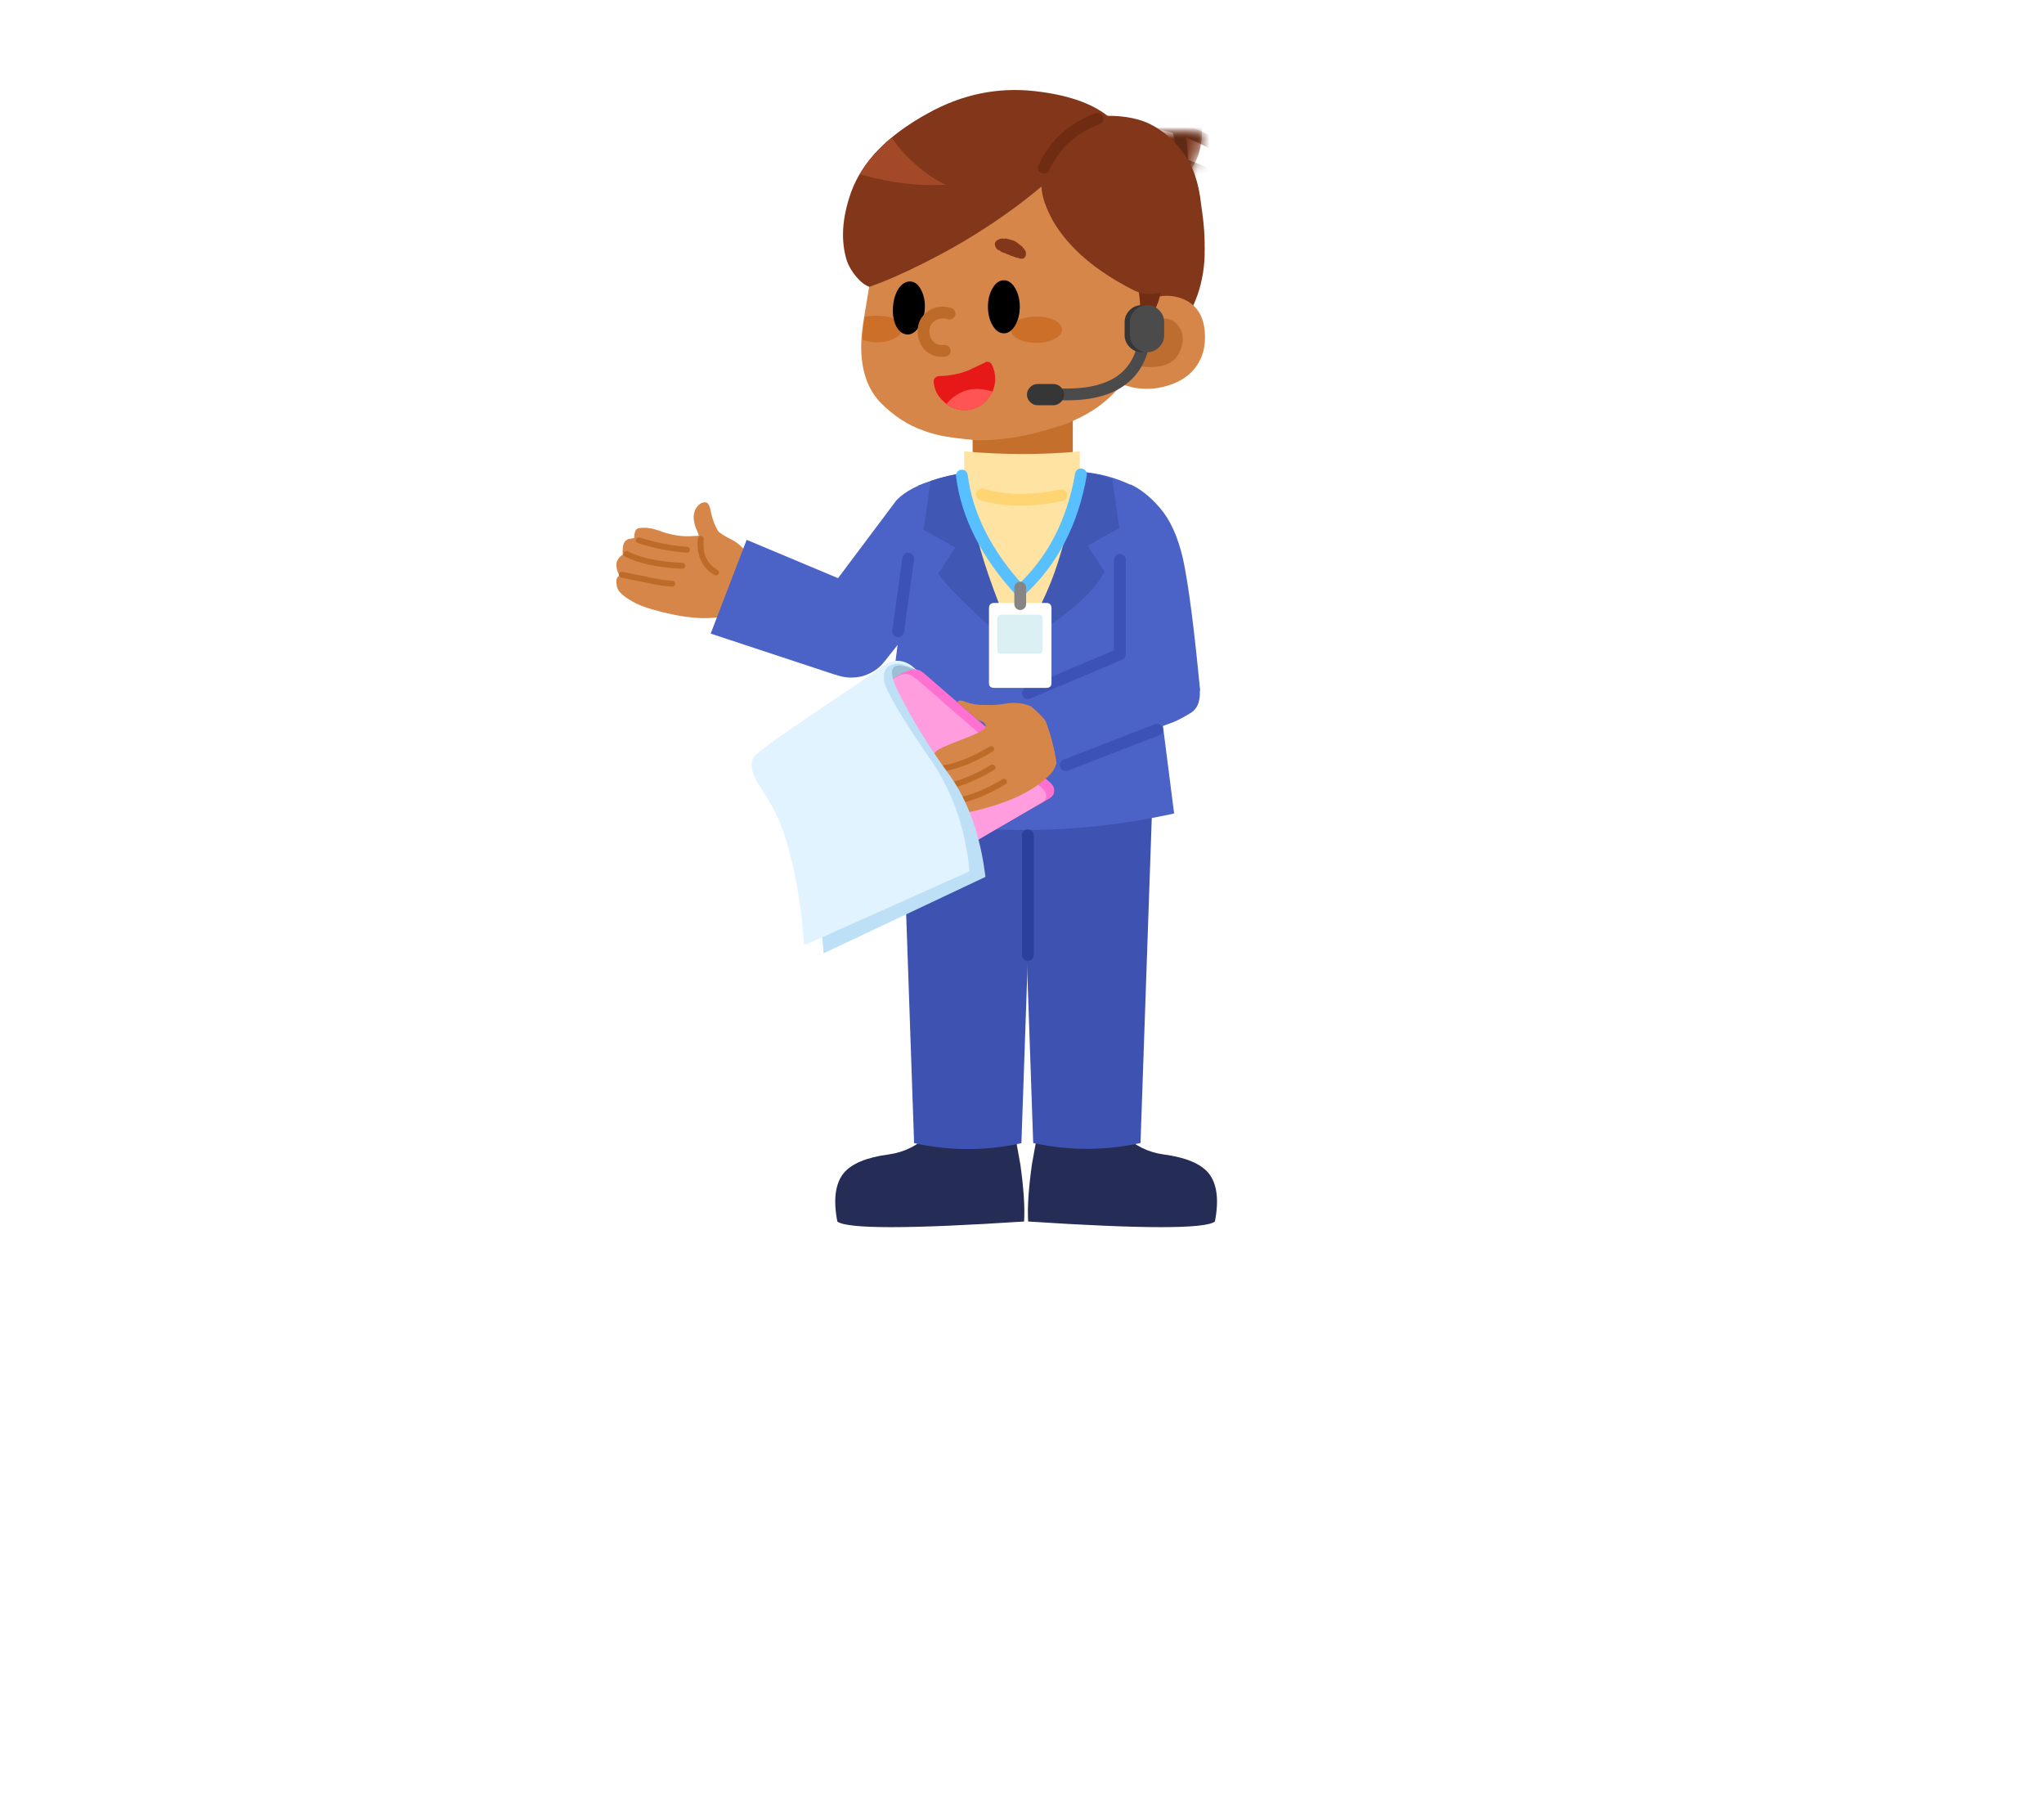 
<svg xmlns="http://www.w3.org/2000/svg" version="1.1" xmlns:xlink="http://www.w3.org/1999/xlink" preserveAspectRatio="none" x="0px" y="0px" width="130px" height="115px" viewBox="0 0 130 115">
<defs>
<filter id="Filter_1" x="-30.493%" y="-20.59%" width="160.987%" height="141.181%" color-interpolation-filters="sRGB">
<feFlood flood-color="#000000" flood-opacity="1" in="SourceGraphic" result="result1"/>

<feGaussianBlur in="SourceGraphic" stdDeviation="1.667,1.667" result="result2"/>

<feComposite in2="result2" in="result1" operator="in" result="result3"/>

<feComposite in2="result3" in="SourceGraphic" operator="over" result="result4"/>
</filter>

<g id="icon_r_box_02_16_Layer3_0_FILL">
<path fill="#FFFFFF" fill-opacity="0" stroke="none" d="
M 65 -55
L -65 -55 -65 25 65 25 65 -55 Z"/>
</g>

<g id="icon_r_box_02_16_Layer3_1_FILL">
<path fill="#FFFFFF" fill-opacity="0" stroke="none" d="
M 65.05 49.95
L 65.05 24.95 -64.95 24.95 -64.95 49.95 65.05 49.95 Z"/>
</g>

<g id="icon_r_box_02_16_Layer3_2_FILL">
<path fill="#FFFFFF" fill-opacity="0" stroke="none" d="
M 65 -52.85
L 65 -57.85 -65 -57.85 -65 -52.85 65 -52.85 Z"/>
</g>

<g id="icon_r_box_02_16_Layer3_3_FILL">
<path fill="#FFFFFF" fill-opacity="0" stroke="none" d="
M 65 54.95
L 65 49.95 -65 49.95 -65 54.95 65 54.95 Z"/>
</g>

<g id="Duplicate_Items_Folder_dffggfgdfgg_0_Layer1_0_FILL">
<path fill="#FFFFFF" stroke="none" d="
M 24.85 -41.25
Q 24.85 -43.65 23.15 -45.4 21.45 -47.05 19.05 -47.05 16.6 -47.05 14.85 -45.4 14.277 -44.793 13.9 -44.1 12.457 -44.549 10.6 -44.75 5.9 -45.25 1.6 -42.85 -3.5 -40.05 -4.9 -36.15 -6.05 -32.9 -5.25 -30.35 -5 -29.65 -4.45 -29 -3.906 -28.358 -3.4 -28.15
L -3.85 -25.25
Q -4.6 -20.6 -2.35 -18.3 -0.75 -16.65 1.15 -16 2.1 -15.65 3.15 -15.45 3.95 -15.3 4.9 -15.25 5.175 -15.222 5.45 -15.2
L 5.45 -14.15
Q 5.076 -14.166 4.7 -14.2
L 4.7 -12.65
Q 4.663 -12.652 4.6 -12.65 4.418 -12.647 4.25 -12.5 4.185 -12.395 4.15 -12.3
L 3.3 -12.1
Q 2.6 -11.95 1.85 -11.7
L 1.85 -11.7
Q 1.34 -11.509 0.8 -11.3
L 0.8 -11.3
Q -0.355 -10.776 -1.05 -10.05
L -6 -3.45 -13.75 -6.7 -14.05 -5.95
Q -14.479 -6.468 -15.15 -6.75 -16.05 -7.25 -16.15 -7.45 -16.55 -8.1 -16.75 -9 -16.9 -9.75 -17.15 -9.85 -17.6 -10 -18.05 -9.35 -18.5 -8.6 -17.95 -7.4 -17.867 -7.207 -17.8 -7.05 -18.609 -6.97 -19 -7 -20.05 -7.05 -21.2 -7.5 -22.15 -7.8 -22.9 -7.7 -23.15 -7.65 -23.25 -7.25 -23.3 -7.05 -23.3 -6.85
L -23.75 -6.75
Q -24.2 -6.6 -24.25 -6 -24.3 -5.75 -24.25 -5.45 -24.55 -5.3 -24.75 -4.95 -24.919 -4.485 -24.65 -3.9 -24.68 -3.866 -24.7 -3.85 -24.784 -3.782 -24.8 -3.7 -24.813 -3.578 -24.75 -3.5 -24.844 -3.288 -24.75 -2.85 -24.75 -2.3 -23.85 -1.75 -23.05 -1.15 -21.75 -0.8 -18.446 0.15 -16.3 -0.15
L -16.8 1.25 -6.35 4.7 -6.15 4.75
Q -5.05 5.15 -3.9 4.85 -2.75 4.5 -2.05 3.6
L -0.95 2.2 -1.15 3.55
Q -1.771 3.612 -2.45 4.2 -3.05 4.65 -7.6 7.7 -12.15 10.75 -13 11.55 -13.85 12.4 -12.5 14.4 -11.15 16.4 -10.5 18.45 -9.3 22.2 -8.9 27.35 -8.9 27.45 -8.9 27.5 -8.8 27.5 -8.8 27.6
L -8.7 27.6 -7.35 27
Q -7.241 27.697 -7.2 28.35
L -0.25 25.05 0.45 44.45
Q 0.588 44.48 0.7 44.5 -0.398 45.233 -1.7 45.4 -4.5 45.75 -5.55 47 -6.6 48.3 -6.05 51.1 -4.85 52.05 9.75 51.1 9.9 49.3 9.45 46.25
L 9.15 44.5
Q 9.354 44.493 9.55 44.45
L 10.05 29.9 10.55 44.45
Q 10.649 44.472 10.75 44.5
L 10.45 46.25
Q 10 49.3 10.15 51.1 24.75 52.05 25.95 51.1 26.5 48.3 25.45 47 24.4 45.75 21.6 45.4 20.326 45.237 19.2 44.55 19.436 44.497 19.65 44.45
L 20.6 16.9
Q 21.546 16.709 22.5 16.5
L 21.55 9.05 22.45 8.75
Q 23.05 8.5 23.95 7.95 24.744 7.421 24.65 6.05
L 24.7 6.05
Q 23.95 -1.85 23.25 -5.1 22.6 -7.9 21.3 -9.4 20.1 -10.8 18.8 -11.4
L 18.8 -11.4
Q 16.909 -12.246 15.05 -12.45 15.003 -12.432 14.95 -12.45 14.934 -12.483 14.9 -12.55 14.779 -12.704 14.55 -12.75
L 14.5 -12.75 14.5 -14.2
Q 14.226 -14.174 13.95 -14.15
L 13.95 -16.8 14.25 -16.95
Q 15.7 -17.6 16.7 -18.5 17.011 -18.742 17.55 -19.3 17.976 -19.507 18.35 -19.8
L 19.1 -19.6
Q 20.4 -19.35 21.65 -19.7 23.3 -20.1 24.2 -21.15 25.25 -22.5 25.1 -24.4 24.955 -25.808 24.1 -26.6 24.925 -28.269 25.05 -30.25 25.077 -30.686 25.05 -31.1 25.175 -32.622 24.8 -35.05 24.617 -36.907 24 -38.25 24.85 -39.548 24.85 -41.25 Z"/>
</g>

<g id="Mask_Duplicate_Items_Folder_Symbol_6_0_2_MASK_0_FILL">
<path fill="#FFFFFF" stroke="none" d="
M 29.45 -38.65
Q 29.45 -40.95 27.8 -42.6 26.2 -44.2 23.9 -44.2 21.6 -44.2 19.95 -42.6 18.35 -40.95 18.35 -38.65 18.35 -36.35 19.95 -34.75 21.6 -33.1 23.9 -33.1 26.2 -33.1 27.8 -34.75 29.45 -36.35 29.45 -38.65 Z"/>
</g>

<g id="Duplicate_Items_Folder_Symbol_6_0_Layer2_0_FILL">
<path fill="#773217" stroke="none" d="
M 29.45 -38.65
Q 29.45 -40.95 27.8 -42.6 26.2 -44.2 23.9 -44.2 21.6 -44.2 19.95 -42.6 18.35 -40.95 18.35 -38.65 18.35 -36.35 19.95 -34.75 21.6 -33.1 23.9 -33.1 26.2 -33.1 27.8 -34.75 29.45 -36.35 29.45 -38.65 Z"/>
</g>

<g id="Duplicate_Items_Folder_dffggfgdfgg_0_Layer0_1_FILL">
<path fill="#82361A" stroke="none" d="
M 29.3 -38.7
Q 29.454 -40.955 27.8 -42.6 26.2 -44.2 23.9 -44.2 21.6 -44.2 19.95 -42.6 18.35 -40.95 18.35 -38.65 18.35 -36.35 19.95 -34.75 21.604 -33.105 23.75 -33.15 25.884 -33.132 27.5 -34.75 29.134 -36.382 29.3 -38.7 Z"/>
</g>

<g id="Duplicate_Items_Folder_dffggfgdfgg_0_Layer0_2_FILL">
<path fill="#252D56" stroke="none" d="
M 56.45 88.9
Q 55 90.3 53.15 90.55 50.5 90.9 49.55 92.05 48.55 93.3 49.05 95.9 50.2 96.8 63.95 95.9 64.05 94.2 63.65 91.35
L 63.2 88.85
Q 59.872 89.675 56.45 88.9 Z"/>
</g>

<g id="Duplicate_Items_Folder_dffggfgdfgg_0_Layer0_3_FILL">
<path fill="#252D56" stroke="none" d="
M 56.45 88.9
Q 55 90.3 53.15 90.55 50.5 90.9 49.55 92.05 48.55 93.3 49.05 95.9 50.2 96.8 63.95 95.9 64.05 94.2 63.65 91.35
L 63.2 88.85
Q 59.872 89.675 56.45 88.9 Z"/>
</g>

<g id="Duplicate_Items_Folder_dffggfgdfgg_0_Layer0_4_FILL">
<path fill="#FFE8B1" stroke="none" d="
M 50.95 58.8
L 50.8 90.15
Q 54.129 90.638 57.55 90.7 60.904 90.638 64.3 90.15
L 64.05 58.8 50.95 58.8 Z"/>
</g>

<g id="Duplicate_Items_Folder_dffggfgdfgg_0_Layer0_5_FILL">
<path fill="#FFE8B1" stroke="none" d="
M 11 12.75
L 10.9 44.15
Q 12.65 44.6 14.4 44.65 16.1 44.6 17.9 44.15
L 17.75 12.75 11 12.75 Z"/>
</g>

<g id="Duplicate_Items_Folder_dffggfgdfgg_0_Layer0_6_MEMBER_0_FILL">
<path fill="#D68649" stroke="none" d="
M 30.8 36.2
L 35.95 36.2
Q 35.3 35.15 34.15 34.6 33 34 32.85 33.75 32.35 32.95 32.1 31.8 31.95 30.9 31.65 30.75 31.05 30.55 30.5 31.35 29.95 32.3 30.65 33.8 31.2 35.15 31.1 35.8 31 36.15 30.8 36.2 Z"/>
</g>

<g id="Duplicate_Items_Folder_dffggfgdfgg_0_Layer0_6_MEMBER_1_FILL">
<path fill="#D68649" stroke="none" d="
M 36.25 36.55
Q 34.45 34.25 32.35 34.1 30.15 34.35 29.3 34.3 28 34.25 26.55 33.7 25.4 33.3 24.45 33.45 24.1 33.5 24 34 23.95 34.25 23.95 34.5
L 23.35 34.6
Q 22.8 34.8 22.75 35.55 22.7 35.9 22.75 36.25 22.4 36.45 22.15 36.9 21.9 37.55 22.4 38.5 21.95 38.65 22.1 39.5 22.15 40.2 23.25 40.9 24.25 41.6 25.85 42.05 30.85 43.5 33.8 42.7
L 35.2 38.7 36.25 36.55 Z"/>
</g>

<g id="Duplicate_Items_Folder_dffggfgdfgg_0_Layer0_7_FILL">
<path fill="#C56F2D" stroke="none" d="
M 58.3 26.35
L 58.3 33.65 65.6 33.65 65.6 26.35 58.3 26.35 Z"/>
</g>

<g id="Duplicate_Items_Folder_dffggfgdfgg_0_Layer0_8_FILL">
<path fill="#D68649" stroke="none" d="
M 75.05 11.5
Q 73.8 9.3 71.4 7.3 68.95 5.25 66.9 3.55
L 64.9 1.9
Q 62.35 1.85 59.3 2.55 53.15 3.9 50.5 7.55
L 48.9 17.15
Q 48.05 22.35 50.55 24.9 52.35 26.7 54.45 27.45 55.5 27.85 56.65 28.05 57.55 28.2 58.6 28.3 59.15 28.35 59.7 28.4 62.15 28.4 64.75 27.8 66.7 27.3 68.15 26.8
L 69 26.4
Q 70.6 25.65 71.75 24.65 72.2 24.3 73.25 23.15
L 74.4 23.45
Q 75.85 23.7 77.2 23.35 79.05 22.9 80.05 21.7 81.25 20.25 81.05 18.1 80.85 15.95 79.15 15.15 77.6 14.45 75.85 15.1 76.3 13.7 75.05 11.5 Z"/>
</g>

<g id="Duplicate_Items_Folder_dffggfgdfgg_0_Layer0_9_FILL">
<path fill="#BD6D2F" stroke="none" d="
M 195.15 15.85
Q 194.65 18.3 193.6 20.15 196.9 20.7 197.75 18.95 198.45 17.6 197.75 16.5 197.05 15.35 195.15 15.85 Z"/>
</g>

<g id="Duplicate_Items_Folder_dffggfgdfgg_0_Layer0_10_FILL">
<path fill="#FFE3A2" stroke="none" d="
M 19.1 -10.9
Q 10.35 -13.4 1 -10.9
L -1.25 15.25 21.35 15.25 19.1 -10.9 Z"/>
</g>

<g id="Duplicate_Items_Folder_dffggfgdfgg_0_Layer0_11_FILL">
<path fill="#3E53B1" stroke="none" d="
M 0.45 44.45
Q 5 45.45 9.55 44.45
L 10.9 5.45 -0.9 5.45 0.45 44.45 Z"/>
</g>

<g id="Duplicate_Items_Folder_dffggfgdfgg_0_Layer0_12_FILL">
<path fill="#3E53B1" stroke="none" d="
M 63.05 53.95
L 64.4 85.45
Q 68.95 86.25 73.5 85.45
L 74.85 53.95 63.05 53.95 Z"/>
</g>

<g id="Duplicate_Items_Folder_dffggfgdfgg_0_Layer0_13_MEMBER_0_STROKES_1_FILL">
<path fill="#82361A" stroke="none" d="
M 17.95 14.55
L 17.85 14.5 17.7 14.5 17.65 14.45 16.9 14.45 16.6 14.5 16.5 14.55 16.35 14.6 15.9 14.8 15.75 14.95 15.65 15 15.5 15.15 15.45 15.25
Q 15.15 15.75 15.6 16 15.7 16.1 16 16.1
L 16.1 16.05 16.35 16.05 16.5 16 16.55 16 16.65 15.95 16.8 15.9 16.9 15.9 17 15.85 17.15 15.8 17.25 15.8 17.35 15.75 17.8 15.6 18 15.5 18.05 15.5
Q 18.55 15.3 18.35 14.85 18.15 14.55 17.95 14.55 Z"/>
</g>

<g id="Duplicate_Items_Folder_dffggfgdfgg_0_Layer0_13_MEMBER_1_FILL">
<path fill="#CC6F28" stroke="none" d="
M 26.95 26.65
Q 26.95 25.95 26 25.45 25.1 25 23.75 25 22.4 25 21.45 25.45 20.55 25.95 20.55 26.65 20.55 27.35 21.45 27.8 22.4 28.3 23.75 28.3 25.1 28.3 26 27.8 26.95 27.35 26.95 26.65 Z"/>
</g>

<g id="Duplicate_Items_Folder_dffggfgdfgg_0_Layer0_13_MEMBER_2_FILL">
<path fill="#000000" stroke="none" d="
M 18.9 22.25
Q 18.9 21.3 18.55 20.6 18.2 19.9 17.7 19.9 17.2 19.9 16.85 20.6 16.5 21.3 16.5 22.25 16.5 23.2 16.85 23.9 17.2 24.6 17.7 24.6 18.2 24.6 18.55 23.9 18.9 23.2 18.9 22.25 Z"/>
</g>

<g id="Duplicate_Items_Folder_dffggfgdfgg_0_Layer0_13_MEMBER_3_FILL">
<path fill="#CC6F28" stroke="none" d="
M 7.95 25.25
Q 7.95 24.7 7.25 24.35 6.6 24 5.55 24 4.913 24 4.4 24.1
L 4.4 24.15
Q 4.217 25.268 4.2 26.25 4.788 26.5 5.55 26.5 6.6 26.5 7.25 26.1 7.95 25.75 7.95 25.25 Z"/>
</g>

<g id="Duplicate_Items_Folder_dffggfgdfgg_0_Layer0_13_MEMBER_4_FILL">
<path fill="#000000" stroke="none" d="
M 10.05 22.9
Q 10.05 21.9 9.6 21.15 9.15 20.4 8.55 20.4 7.9 20.4 7.45 21.15 7.05 21.9 7.05 22.9 7.05 23.95 7.45 24.65 7.9 25.4 8.55 25.4 9.15 25.4 9.6 24.65 10.05 23.95 10.05 22.9 Z"/>
</g>

<g id="Duplicate_Items_Folder_dffggfgdfgg_0_Layer0_13_MEMBER_6_FILL">
<path fill="#E71818" stroke="none" d="
M 60.95 21.25
Q 60.9 21.1 60.8 21.05 60.65 20.95 60.5 20.95 60.35 20.95 60.25 21.05 60 21.15 58.75 21.75 57.55 22.25 55.95 22.3 55.8 22.3 55.7 22.4 55.55 22.45 55.5 22.6 55.45 22.7 55.45 22.85 55.55 23.9 56.3 24.6 57.15 25.5 58.35 25.5 59.55 25.5 60.45 24.6
L 60.4 24.6
Q 61.25 23.75 61.25 22.55 61.25 21.85 60.95 21.25 Z"/>
</g>

<g id="Duplicate_Items_Folder_dffggfgdfgg_0_Layer0_13_MEMBER_7_FILL">
<path fill="#FF5454" stroke="none" d="
M 13.55 18.8
Q 14.25 19.4 15.25 19.4 16.45 19.4 17.35 18.5
L 17.3 18.5
Q 17.7 18.1 17.9 17.65 15.3 16.8 13.55 18.8 Z"/>
</g>

<g id="Duplicate_Items_Folder_dffggfgdfgg_0_Layer0_14_FILL">
<path fill="#4B62C7" stroke="none" d="
M -6 -3.45
L -13.75 -6.7 -16.8 1.25 -6.35 4.7 -6.15 4.75
Q -5.05 5.15 -3.9 4.85 -2.75 4.5 -2.05 3.6
L 6 -6.55 2.3 -11.8
Q 0.05 -11.2 -1.05 -10.05
L -6 -3.45 Z"/>
</g>

<g id="Duplicate_Items_Folder_dffggfgdfgg_0_Layer0_15_FILL">
<path fill="#FFE3A2" stroke="none" d="
M 56.95 29
L 56.9 34.9 66.75 34.9 66.75 29
Q 62 29.45 56.95 29 Z"/>
</g>

<g id="Duplicate_Items_Folder_dffggfgdfgg_0_Layer0_16_FILL">
<path fill="#4B62C7" stroke="none" d="
M 18.95 -11.3
Q 16.75 -12.35 14.6 -12.45 14.92 -5.53 9.25 2.25 4.4 -6.95 4.65 -12.35 3 -12.15 0.8 -11.3
L -2.8 16.5
Q 9.75 19.3 22.5 16.5
L 18.95 -11.3 Z"/>
</g>

<g id="Duplicate_Items_Folder_dffggfgdfgg_0_Layer0_17_FILL">
<path fill="#4B62C7" stroke="none" d="
M 23.25 -5.1
Q 22.6 -7.9 21.3 -9.4 20.1 -10.8 18.8 -11.4
L 18.25 5.15
Q 20.1 6.65 21.4 7.25 23.25 8.05 24.7 6.05 23.95 -1.85 23.25 -5.1 Z"/>
</g>

<g id="Duplicate_Items_Folder_dffggfgdfgg_0_Layer0_18_FILL">
<path fill="#722E15" stroke="none" d="
M 108.4 41.15
Q 107.15 41 105.75 40.7 106.6 43.45 105.8 46 107.15 44.9 107.9 42.9
L 108.4 41.15 Z"/>
</g>

<g id="Duplicate_Items_Folder_dffggfgdfgg_0_Layer0_19_FILL">
<path fill="#82361A" stroke="none" d="
M 22.9 -28.35
Q 24.85 -29.5 25 -30.5 25.25 -32.1 24.8 -35.05 24.5 -37.95 23.25 -39.55 22.1 -41.1 20.55 -41.9 19.1 -42.65 16.85 -42.65 14.75 -44.3 10.6 -44.75 5.9 -45.25 1.6 -42.85 -3.5 -40.05 -4.9 -36.15 -6.05 -32.9 -5.25 -30.35 -5 -29.65 -4.45 -29 -3.9 -28.35 -3.35 -28.15 -1.45 -28.8 1.35 -30.2 6.9 -33 11.25 -36.65 11.3 -35.4 12.25 -33.7 14.25 -30.3 19.1 -27.85 20.7 -27.05 22.9 -28.35 Z"/>
</g>

<g id="Duplicate_Items_Folder_dffggfgdfgg_0_Layer0_20_MEMBER_1_FILL">
<path fill="#363636" stroke="none" d="
M 105.95 20.65
Q 105.3 20 104.4 20 103.5 20 102.85 20.65 102.2 21.3 102.2 22.2
L 102.2 23.85
Q 102.2 24.75 102.85 25.4 103.5 26.05 104.4 26.05 105.3 26.05 105.95 25.4 106.6 24.75 106.6 23.85
L 106.6 22.2
Q 106.6 21.3 105.95 20.65 Z"/>
</g>

<g id="Duplicate_Items_Folder_dffggfgdfgg_0_Layer0_20_MEMBER_2_FILL">
<path fill="#4B4B4B" stroke="none" d="
M 105.95 20.65
Q 105.3 20 104.4 20 103.5 20 102.85 20.65 102.2 21.3 102.2 22.2
L 102.2 23.85
Q 102.2 24.75 102.85 25.4 103.5 26.05 104.4 26.05 105.3 26.05 105.95 25.4 106.6 24.75 106.6 23.85
L 106.6 22.2
Q 106.6 21.3 105.95 20.65 Z"/>
</g>

<g id="Duplicate_Items_Folder_dffggfgdfgg_0_Layer0_20_MEMBER_3_FILL">
<path fill="#363636" stroke="none" d="
M 65.3 23.1
Q 64.9 23.1 64.6 23.4 64.3 23.7 64.3 24.1 64.3 24.5 64.6 24.8 64.9 25.1 65.3 25.1
L 66.8 25.1
Q 67.014 25.1 67.2 25 67.361 24.939 67.5 24.8 67.8 24.5 67.8 24.1 67.8 23.7 67.5 23.4 67.474 23.374 67.45 23.35 67.174 23.108 66.8 23.1
L 65.3 23.1 Z"/>
</g>

<g id="Duplicate_Items_Folder_dffggfgdfgg_0_Layer0_21_FILL">
<path fill="#4157B4" stroke="none" d="
M 4.65 -12.45
Q 3.4 -12.3 1.9 -11.8
L 1.3 -7.65 4 -6.15 2.55 -3.95
Q 3.1 -3 6 -0.3 8.55 2.05 9.2 2.45 9.25 2.45 8.3 0.15 7.1 -2.85 6.5 -4.75 5 -9.55 4.65 -12.45 Z"/>
</g>

<g id="Duplicate_Items_Folder_dffggfgdfgg_0_Layer0_24_FILL">
<path fill="#A34928" stroke="none" d="
M -8.15 -50.05
Q -9.55 -51.2 -10.45 -52.55 -12.2 -51.1 -13.15 -49.45 -9.4 -48.35 -5.85 -48.55 -6.9 -49 -8.15 -50.05 Z"/>
</g>

<g id="Duplicate_Items_Folder_dffggfgdfgg_0_Layer0_25_MEMBER_0_FILL">
<path fill="#9DBFD3" stroke="none" d="
M 1.35 4.85
Q 0.97 4.536 0.25 4.05 -0.464 3.561 -1.35 3.7 -2.192 3.849 -2.55 5.75 -2.7 6.7 -2.6 7.6
L 1.35 4.85 Z"/>
</g>

<g id="Duplicate_Items_Folder_dffggfgdfgg_0_Layer0_25_MEMBER_1_FILL">
<path fill="#FF71D0" stroke="none" d="
M 0.75 5.95
L 0.75 5.9 -6.4 10
Q -6.773 10.274 -6.75 10.6 -6.776 10.867 -6.45 11.15
L -6.45 11.2 2.45 18.9 2.45 18.85
Q 3.124 19.468 3.75 19.05
L 10.9 14.95
Q 11.33 14.702 11.3 14.4 11.376 14.099 11 13.75
L 2.1 6.05 2.1 6.05
Q 1.482 5.496 0.75 5.95 Z"/>
</g>

<g id="Duplicate_Items_Folder_dffggfgdfgg_0_Layer0_25_MEMBER_2_FILL">
<path fill="#FF9DDE" stroke="none" d="
M 0.6 5.05
L 0.6 5.1
Q -0.15 4.35 -1 4.9
L -9.55 9.8
Q -10 10.05 -10 10.5 -10.1 10.75 -9.6 11.2
L 1 20.4
Q 1.75 21.05 2.6 20.65
L 11.15 15.65
Q 11.65 15.4 11.65 15.05 11.65 14.65 11.25 14.3
L 0.6 5.05 Z"/>
</g>

<g id="Duplicate_Items_Folder_dffggfgdfgg_0_Layer0_25_MEMBER_3_MEMBER_0_FILL">
<path fill="#D68649" stroke="none" d="
M 3.35 7.05
Q 2.64 6.77 2.65 7.1
L 4.35 8.55
Q 4.511 8.637 4.7 8.7 5.064 8.882 5 9.15 5.009 9.173 5 9.2 4.85 9.55 2.7 10.35 0.95 11 0.75 11.3 0.55 11.5 0.6 11.9 0.6 12.2 0.85 12.45 1 12.65 1.4 12.6 1.1 12.65 0.85 12.9 0.65 13.2 0.75 13.5 0.8 13.8 1.05 14.05 1.2 14.15 1.45 14.2 1.35 14.35 1.35 14.65 1.35 15 1.65 15.25 1.9 15.45 2.2 15.4
L 2.4 15.4
Q 2.2 15.65 2.35 15.85 2.4 16.2 2.7 16.35 2.9 16.5 3.3 16.45 7.962 15.491 10.1 13.55 10.436 13.259 10.7 12.95 12.3 10.3 8.85 7.4 7.95 7.05 6.95 7.15 5.901 7.344 5 7.3 4.101 7.32 3.35 7.05 Z"/>
</g>

<g id="Duplicate_Items_Folder_dffggfgdfgg_0_Layer0_25_MEMBER_4_FILL">
<path fill="#4B62C7" stroke="none" d="
M 10.1 5.8
Q 12 8.55 12.55 12.35
L 22.45 8.75
Q 23.05 8.5 23.95 7.95 24.85 7.35 24.65 5.7 24.4 4.05 23.6 3.1 22.7 2.2 21.35 2.15
L 19.8 2.15 10.1 5.8 Z"/>
</g>

<g id="Duplicate_Items_Folder_dffggfgdfgg_0_Layer0_25_MEMBER_7_FILL">
<path fill="#BDE0F6" stroke="none" d="
M 5 23.25
Q 4.273 17.287 1.5 13.5 -1.222 9.758 -3.1 6.05 -4.982 2.4 -1.85 3.65 -2.04 2.818 -4.4 3.25 -4.867 3.841 -8.35 6.65 -12.944 10.449 -15.15 13.5 -14 16.05 -12.85 19.4 -10.5 26.05 -10.25 30.45
L 5 23.25 Z"/>
</g>

<g id="Duplicate_Items_Folder_dffggfgdfgg_0_Layer0_25_MEMBER_8_FILL">
<path fill="#E0F3FF" stroke="none" d="
M 5.15 21.35
Q 4.6 15.75 1.65 11.65 -1.85 6.55 -2.1 5.25 -2.25 3.9 -1.05 3.8 -0.6 3.75 0.05 4.05
L 0.65 4.35
Q -0.1 3.55 -1 3.55 -1.7 3.55 -2.45 4.2 -3.05 4.65 -7.6 7.7 -12.15 10.75 -13 11.55 -13.85 12.4 -12.5 14.4 -11.15 16.4 -10.5 18.45 -9.3 22.2 -8.9 27.35 -8.9 27.45 -8.9 27.5 -8.8 27.5 -8.8 27.6
L -8.7 27.6 5.05 21.45 5.15 21.35 Z"/>
</g>

<g id="Duplicate_Items_Folder_dffggfgdfgg_0_Layer0_27_FILL">
<path fill="#4157B4" stroke="none" d="
M 17.3 -11.95
Q 15.8 -12.45 14.55 -12.6 14.2 -9.7 12.7 -4.9 11.65 -1.55 9.35 2.05 10.75 1.3 12.35 0.2 15.6 -2.1 16.65 -4.1
L 15.2 -6.3 17.9 -7.8 17.3 -11.95 Z"/>
</g>

<g id="Duplicate_Items_Folder_dffggfgdfgg_0_Layer0_29_FILL">
<path fill="#FFFFFF" stroke="none" d="
M 7.25 -1.35
Q 6.8 -1.35 6.8 -0.9
L 6.8 5.45
Q 6.8 5.85 7.25 5.85
L 11.65 5.85
Q 12.1 5.85 12.1 5.45
L 12.1 -0.9
Q 12.1 -1.35 11.65 -1.35
L 7.25 -1.35 Z"/>
</g>

<g id="Duplicate_Items_Folder_dffggfgdfgg_0_Layer0_31_FILL">
<path fill="#DBF0F3" stroke="none" d="
M 11.05 -0.35
L 7.85 -0.35
Q 7.5 -0.35 7.5 0
L 7.5 2.65
Q 7.5 2.95 7.85 2.95
L 11.05 2.95
Q 11.35 2.95 11.35 2.65
L 11.35 0
Q 11.35 -0.35 11.05 -0.35 Z"/>
</g>

<path id="Duplicate_Items_Folder_dffggfgdfgg_0_Layer1_0_1_STROKES" stroke="#FFFFFF" stroke-width="8" stroke-linejoin="round" stroke-linecap="round" fill="none" d="
M 24.85 -41.25
Q 24.85 -39.548 24.025 -38.225 24.617 -36.907 24.825 -35.05 25.175 -32.622 25.075 -31.1 25.077 -30.686 25.05 -30.25 24.925 -28.269 24.125 -26.575 24.955 -25.808 25.1 -24.4 25.25 -22.5 24.2 -21.15 23.3 -20.1 21.65 -19.7 20.4 -19.35 19.1 -19.6
L 18.35 -19.775
Q 17.976 -19.507 17.55 -19.3 17.011 -18.742 16.7 -18.5 15.7 -17.6 14.25 -16.95
L 13.95 -16.8 13.95 -14.15
Q 14.226 -14.174 14.5 -14.2
L 14.525 -12.75 14.575 -12.75
Q 14.779 -12.704 14.9 -12.525 14.934 -12.483 14.95 -12.45 15.003 -12.432 15.05 -12.425 16.909 -12.246 18.8 -11.375
L 18.8 -11.4
Q 20.1 -10.8 21.3 -9.4 22.6 -7.9 23.25 -5.1 23.95 -1.85 24.7 6.05
L 24.675 6.075
Q 24.744 7.421 23.95 7.95 23.05 8.5 22.45 8.75
L 21.55 9.075 22.5 16.5
Q 21.546 16.709 20.6 16.9
L 19.65 44.45
Q 19.436 44.497 19.225 44.55 20.326 45.237 21.6 45.4 24.4 45.75 25.45 47 26.5 48.3 25.95 51.1 24.75 52.05 10.15 51.1 10 49.3 10.45 46.25
L 10.75 44.5
Q 10.649 44.472 10.55 44.45
L 10.05 29.925 9.55 44.45
Q 9.354 44.493 9.15 44.525
L 9.45 46.25
Q 9.9 49.3 9.75 51.1 -4.85 52.05 -6.05 51.1 -6.6 48.3 -5.55 47 -4.5 45.75 -1.7 45.4 -0.398 45.233 0.725 44.5 0.588 44.48 0.45 44.45
L -0.225 25.05 -7.2 28.35
Q -7.241 27.697 -7.325 27
L -8.7 27.6 -8.8 27.6
Q -8.8 27.5 -8.9 27.5 -8.9 27.45 -8.9 27.35 -9.3 22.2 -10.5 18.45 -11.15 16.4 -12.5 14.4 -13.85 12.4 -13 11.55 -12.15 10.75 -7.6 7.7 -3.05 4.65 -2.45 4.2 -1.771 3.612 -1.125 3.55
L -0.95 2.225 -2.05 3.6
Q -2.75 4.5 -3.9 4.85 -5.05 5.15 -6.15 4.75
L -6.35 4.7 -16.8 1.25 -16.275 -0.125
Q -18.446 0.15 -21.75 -0.8 -23.05 -1.15 -23.85 -1.75 -24.75 -2.3 -24.75 -2.85 -24.844 -3.288 -24.75 -3.5 -24.813 -3.578 -24.8 -3.675 -24.784 -3.782 -24.7 -3.85 -24.68 -3.866 -24.65 -3.875 -24.919 -4.485 -24.75 -4.95 -24.55 -5.3 -24.25 -5.45 -24.3 -5.75 -24.25 -6 -24.2 -6.6 -23.75 -6.75
L -23.3 -6.85
Q -23.3 -7.05 -23.25 -7.25 -23.15 -7.65 -22.9 -7.7 -22.15 -7.8 -21.2 -7.5 -20.05 -7.05 -19 -7 -18.609 -6.97 -17.8 -7.025 -17.867 -7.207 -17.95 -7.4 -18.5 -8.6 -18.05 -9.35 -17.6 -10 -17.15 -9.85 -16.9 -9.75 -16.75 -9 -16.55 -8.1 -16.15 -7.45 -16.05 -7.25 -15.15 -6.75 -14.479 -6.468 -14.025 -5.95
L -13.75 -6.7 -6 -3.45 -1.05 -10.05
Q -0.355 -10.776 0.8 -11.275
L 0.8 -11.3
Q 1.34 -11.509 1.85 -11.675
L 1.85 -11.7
Q 2.6 -11.95 3.3 -12.1
L 4.15 -12.275
Q 4.185 -12.395 4.275 -12.5 4.418 -12.647 4.625 -12.65 4.663 -12.652 4.7 -12.65
L 4.7 -14.2
Q 5.076 -14.166 5.45 -14.15
L 5.45 -15.2
Q 5.175 -15.222 4.9 -15.25 3.95 -15.3 3.15 -15.45 2.1 -15.65 1.15 -16 -0.75 -16.65 -2.35 -18.3 -4.6 -20.6 -3.85 -25.25
L -3.375 -28.15
Q -3.906 -28.358 -4.45 -29 -5 -29.65 -5.25 -30.35 -6.05 -32.9 -4.9 -36.15 -3.5 -40.05 1.6 -42.85 5.9 -45.25 10.6 -44.75 12.457 -44.549 13.9 -44.1 14.277 -44.793 14.85 -45.4 16.6 -47.05 19.05 -47.05 21.45 -47.05 23.15 -45.4 24.85 -43.65 24.85 -41.25 Z"/>

<path id="Duplicate_Items_Folder_Symbol_6_0_Layer1_0_1_STROKES" stroke="#5E2A16" stroke-width="1" stroke-linejoin="round" stroke-linecap="round" fill="none" d="
M -11.056 3.017
Q -2.324 -9.21 9.428 -0.696
M -11.201 6.215
Q -2.469 -6.012 9.283 2.503
M -10.716 9.301
Q -1.984 -2.926 9.768 5.589"/>

<path id="Duplicate_Items_Folder_Symbol_6_0_Layer1_1_1_STROKES" stroke="#5E2A16" stroke-width="1" stroke-linejoin="round" stroke-linecap="round" fill="none" d="
M -10.921 -8.214
Q 2.466 -1.394 -4.209 11.492
M -7.942 -9.152
Q 5.446 -2.332 -1.229 10.554
M -4.757 -9.483
Q 8.63 -2.663 1.955 10.223"/>

<path id="Duplicate_Items_Folder_dffggfgdfgg_0_Layer0_6_MEMBER_2_1_STROKES" stroke="#BE6B2A" stroke-width="0.5" stroke-linejoin="round" stroke-linecap="round" fill="none" d="
M -24.33 -3.711
L -22.331 -3.311
Q -20.981 -2.997 -20.051 -2.951"/>

<path id="Duplicate_Items_Folder_dffggfgdfgg_0_Layer0_6_MEMBER_3_1_STROKES" stroke="#BE6B2A" stroke-width="0.5" stroke-linejoin="round" stroke-linecap="round" fill="none" d="
M -23.94 -5.491
Q -22.158 -4.618 -19.181 -4.491"/>

<path id="Duplicate_Items_Folder_dffggfgdfgg_0_Layer0_6_MEMBER_4_1_STROKES" stroke="#BE6B2A" stroke-width="0.5" stroke-linejoin="round" stroke-linecap="round" fill="none" d="
M -22.891 -6.651
Q -20.85 -5.994 -18.811 -5.851"/>

<path id="Duplicate_Items_Folder_dffggfgdfgg_0_Layer0_6_MEMBER_5_1_STROKES" stroke="#BE6B2A" stroke-width="0.5" stroke-linejoin="round" stroke-linecap="round" fill="none" d="
M -17.634 -6.771
Q -17.818 -4.771 -16.335 -3.931"/>

<path id="Duplicate_Items_Folder_dffggfgdfgg_0_Layer0_13_MEMBER_5_1_STROKES" stroke="#BE6B2A" stroke-width="1" stroke-linejoin="round" stroke-linecap="round" fill="none" d="
M 3.459 -25.856
Q 2.514 -26.126 1.839 -25.586 1.254 -25.136 1.254 -24.371 1.254 -23.606 1.749 -23.111 2.244 -22.616 3.054 -22.706"/>

<path id="Duplicate_Items_Folder_dffggfgdfgg_0_Layer0_20_MEMBER_0_1_STROKES" stroke="#4B4B4B" stroke-width="1" stroke-linejoin="round" stroke-linecap="round" fill="none" d="
M 11.588 -19.104
Q 19.044 -18.348 19.957 -23.468"/>

<path id="Duplicate_Items_Folder_dffggfgdfgg_0_Layer0_22_1_STROKES" stroke="#FFD574" stroke-width="1" stroke-linejoin="round" stroke-linecap="round" fill="none" d="
M 6.2 -10.55
Q 9.025 -9.688 12.95 -10.475"/>

<path id="Duplicate_Items_Folder_dffggfgdfgg_0_Layer0_23_1_STROKES" stroke="#6F2C13" stroke-width="1" stroke-linejoin="round" stroke-linecap="round" fill="none" d="
M 16 -42.4
Q 12.838 -41.224 11.45 -38.25"/>

<path id="Duplicate_Items_Folder_dffggfgdfgg_0_Layer0_25_MEMBER_3_MEMBER_1_1_STROKES" stroke="#BE6B2A" stroke-width="0.5" stroke-linejoin="round" stroke-linecap="round" fill="none" d="
M 2.944 12.639
Q 4.762 12.362 7.021 11.008"/>

<path id="Duplicate_Items_Folder_dffggfgdfgg_0_Layer0_25_MEMBER_3_MEMBER_2_1_STROKES" stroke="#BE6B2A" stroke-width="0.5" stroke-linejoin="round" stroke-linecap="round" fill="none" d="
M 3.044 14.189
Q 4.862 13.912 7.121 12.558"/>

<path id="Duplicate_Items_Folder_dffggfgdfgg_0_Layer0_25_MEMBER_3_MEMBER_3_1_STROKES" stroke="#BE6B2A" stroke-width="0.5" stroke-linejoin="round" stroke-linecap="round" fill="none" d="
M 4.044 15.389
Q 5.862 15.112 8.121 13.758"/>

<path id="Duplicate_Items_Folder_dffggfgdfgg_0_Layer0_25_MEMBER_5_1_STROKES" stroke="#3C52B6" stroke-width="1" stroke-linejoin="round" stroke-linecap="round" fill="none" d="
M 10.1 6.3
L 17.9 3 17.9 -5"/>

<path id="Duplicate_Items_Folder_dffggfgdfgg_0_Layer0_25_MEMBER_6_1_STROKES" stroke="#3C52B6" stroke-width="1" stroke-linejoin="round" stroke-linecap="round" fill="none" d="
M 13.3 12.4
L 21.05 9.4"/>

<path id="Duplicate_Items_Folder_dffggfgdfgg_0_Layer0_26_1_STROKES" stroke="#3C52B6" stroke-width="1" stroke-linejoin="round" stroke-linecap="round" fill="none" d="
M -0.9 1.05
L -0.05 -5.1"/>

<path id="Duplicate_Items_Folder_dffggfgdfgg_0_Layer0_28_1_STROKES" stroke="#59C0FF" stroke-width="1" stroke-linejoin="round" stroke-linecap="round" fill="none" d="
M 4.5 -11.65
Q 5.15 -6.541 9.45 -1.875 13.531 -5.604 14.6 -11.75"/>

<path id="Duplicate_Items_Folder_dffggfgdfgg_0_Layer0_30_1_STROKES" stroke="#858585" stroke-width="1" stroke-linejoin="round" stroke-linecap="round" fill="none" d="
M 9.45 -2
L 9.45 -0.6"/>

<path id="Duplicate_Items_Folder_dffggfgdfgg_0_Layer0_32_1_STROKES" stroke="#2B409D" stroke-width="1" stroke-linejoin="round" stroke-linecap="round" fill="none" d="
M 10.1 18.35
L 10.1 28.5"/>
</defs>

<g transform="matrix( 1, 0, 0, 1, 65,60) ">
<g transform="matrix( 1, 0, 0, 1, 0,0) ">
<use xlink:href="#icon_r_box_02_16_Layer3_0_FILL"/>
</g>

<g transform="matrix( 1, 0, 0, 1, -0.05,0.05) ">
<use xlink:href="#icon_r_box_02_16_Layer3_1_FILL"/>
</g>

<g transform="matrix( 1, 0, 0, 1, 0,-2.15) ">
<use xlink:href="#icon_r_box_02_16_Layer3_2_FILL"/>
</g>

<g transform="matrix( 1, 0, 0, 1, 0,0.05) ">
<use xlink:href="#icon_r_box_02_16_Layer3_3_FILL"/>
</g>

<g filter="url(#Filter_1)" transform="matrix( 1, 0, 0, 1, -65,-60) ">
<g transform="matrix( 0.75, 0, 0, 0.75, 57.8,39.35) ">
<g transform="matrix( 1, 0, 0, 1, 0,0) ">
<use xlink:href="#Duplicate_Items_Folder_dffggfgdfgg_0_Layer1_0_FILL"/>

<use xlink:href="#Duplicate_Items_Folder_dffggfgdfgg_0_Layer1_0_1_STROKES"/>
</g>

<g transform="matrix( 1, 0, 0, 1, 19,-41.2) ">
<mask id="Mask_Mask_1">
<g transform="matrix( 1.051, 0, 0, 1.051, -25.1,40.6) ">
<use xlink:href="#Mask_Duplicate_Items_Folder_Symbol_6_0_2_MASK_0_FILL"/>
</g>
</mask>

<g mask="url(#Mask_Mask_1)">
<g transform="matrix( 1.051, 0, 0, 1.051, -25.1,40.6) ">
<use xlink:href="#Duplicate_Items_Folder_Symbol_6_0_Layer2_0_FILL"/>
</g>
</g>

<g mask="url(#Mask_Mask_1)">
<g transform="matrix( 0.659, -0.752, 0.752, 0.659, -0.45,-0.05) ">
<use xlink:href="#Duplicate_Items_Folder_Symbol_6_0_Layer1_0_1_STROKES" transform="matrix( 0.659, 0.752, -0.752, 0.659, 0.25,0.35) "/>
</g>

<g transform="matrix( 0.841, 0.541, -0.541, 0.841, -0.15,0.55) ">
<use xlink:href="#Duplicate_Items_Folder_Symbol_6_0_Layer1_1_1_STROKES" transform="matrix( 0.841, -0.541, 0.541, 0.841, -0.15,-0.5) "/>
</g>
</g>
</g>

<g transform="matrix( 1.748, 0, 0, 1.748, -26.15,37.3) ">
<use xlink:href="#Duplicate_Items_Folder_dffggfgdfgg_0_Layer0_1_FILL"/>
</g>

<g transform="matrix( 1.063, 0, 0, 1.063, -58.2,-50.85) ">
<use xlink:href="#Duplicate_Items_Folder_dffggfgdfgg_0_Layer0_2_FILL"/>
</g>

<g transform="matrix( -1.063, 0, 0, 1.063, 78.1,-50.85) ">
<use xlink:href="#Duplicate_Items_Folder_dffggfgdfgg_0_Layer0_3_FILL"/>
</g>

<g transform="matrix( 0.516, 0, 0, 1, -24.25,-46.05) ">
<use xlink:href="#Duplicate_Items_Folder_dffggfgdfgg_0_Layer0_4_FILL"/>
</g>

<g transform="matrix( 1, 0, 0, 1, 0,0) ">
<use xlink:href="#Duplicate_Items_Folder_dffggfgdfgg_0_Layer0_5_FILL"/>
</g>

<g transform="matrix( 0.8, 0, 0, 0.8, -42.45,-34.45) ">
<use xlink:href="#Duplicate_Items_Folder_dffggfgdfgg_0_Layer0_6_MEMBER_0_FILL"/>
</g>

<g transform="matrix( 0.8, 0, 0, 0.8, -42.45,-34.45) ">
<use xlink:href="#Duplicate_Items_Folder_dffggfgdfgg_0_Layer0_6_MEMBER_1_FILL"/>
</g>

<g transform="matrix( 0.8, 0, 0, 0.8, -38.05,-34.35) ">
<use xlink:href="#Duplicate_Items_Folder_dffggfgdfgg_0_Layer0_6_MEMBER_2_1_STROKES" transform="matrix( 1.25, 0, 0, 1.25, 47.55,42.9) "/>
</g>

<g transform="matrix( 0.8, 0, 0, 0.8, -38.3,-34.45) ">
<use xlink:href="#Duplicate_Items_Folder_dffggfgdfgg_0_Layer0_6_MEMBER_3_1_STROKES" transform="matrix( 1.25, 0, 0, 1.25, 47.85,43.05) "/>
</g>

<g transform="matrix( 0.8, 0, 0, 0.8, -38.65,-34.45) ">
<use xlink:href="#Duplicate_Items_Folder_dffggfgdfgg_0_Layer0_6_MEMBER_4_1_STROKES" transform="matrix( 1.25, 0, 0, 1.25, 48.3,43.05) "/>
</g>

<g transform="matrix( 0.773, -0.207, 0.207, 0.773, -45.6,-27.85) ">
<use xlink:href="#Duplicate_Items_Folder_dffggfgdfgg_0_Layer0_6_MEMBER_5_1_STROKES" transform="matrix( 1.208, 0.323, -0.323, 1.208, 46.05,48.35) "/>
</g>

<g transform="matrix( 1.164, 0, 0, 1, -62.45,-44.2) ">
<use xlink:href="#Duplicate_Items_Folder_dffggfgdfgg_0_Layer0_7_FILL"/>
</g>

<g transform="matrix( 0.9, 0, 0, 0.9, -47.85,-40.7) ">
<use xlink:href="#Duplicate_Items_Folder_dffggfgdfgg_0_Layer0_8_FILL"/>
</g>

<g transform="matrix( 0.9, 0, 0, 0.9, -155.05,-39.6) ">
<use xlink:href="#Duplicate_Items_Folder_dffggfgdfgg_0_Layer0_9_FILL"/>
</g>

<g transform="matrix( 1, 0, 0, 1, 0,0) ">
<use xlink:href="#Duplicate_Items_Folder_dffggfgdfgg_0_Layer0_10_FILL"/>
</g>

<g transform="matrix( 1, 0, 0, 1, 0,0) ">
<use xlink:href="#Duplicate_Items_Folder_dffggfgdfgg_0_Layer0_11_FILL"/>
</g>

<g transform="matrix( 1, 0, 0, 1.238, -53.85,-61.35) ">
<use xlink:href="#Duplicate_Items_Folder_dffggfgdfgg_0_Layer0_12_FILL"/>
</g>

<g transform="matrix( 0.709, 0.554, -0.554, 0.709, 5.15,-51.55) ">
<use xlink:href="#Duplicate_Items_Folder_dffggfgdfgg_0_Layer0_13_MEMBER_0_STROKES_1_FILL"/>
</g>

<g transform="matrix( 0.675, 0, 0, 0.675, -5.2,-42.5) ">
<use xlink:href="#Duplicate_Items_Folder_dffggfgdfgg_0_Layer0_13_MEMBER_1_FILL"/>
</g>

<g transform="matrix( 1.125, 0, 0, 0.957, -11.85,-47.75) ">
<use xlink:href="#Duplicate_Items_Folder_dffggfgdfgg_0_Layer0_13_MEMBER_2_FILL"/>
</g>

<g transform="matrix( 0.9, 0, 0, 0.9, -7.7,-47.3) ">
<use xlink:href="#Duplicate_Items_Folder_dffggfgdfgg_0_Layer0_13_MEMBER_3_FILL"/>
</g>

<g transform="matrix( 0.898, 0.062, -0.062, 0.898, -6.25,-47.45) ">
<use xlink:href="#Duplicate_Items_Folder_dffggfgdfgg_0_Layer0_13_MEMBER_4_FILL"/>
</g>

<g transform="matrix( 0.9, 0, 0, 0.9, -7.7,-46.6) ">
<use xlink:href="#Duplicate_Items_Folder_dffggfgdfgg_0_Layer0_13_MEMBER_5_1_STROKES" transform="matrix( 1.111, 0, 0, 1.111, 8.55,51.75) "/>
</g>

<g transform="matrix( 0.9, 0, 0, 0.9, -47.8,-40.65) ">
<use xlink:href="#Duplicate_Items_Folder_dffggfgdfgg_0_Layer0_13_MEMBER_6_FILL"/>
</g>

<g transform="matrix( 0.9, 0, 0, 0.9, -9,-35.15) ">
<use xlink:href="#Duplicate_Items_Folder_dffggfgdfgg_0_Layer0_13_MEMBER_7_FILL"/>
</g>

<g transform="matrix( 1, 0, 0, 1, 0,0) ">
<use xlink:href="#Duplicate_Items_Folder_dffggfgdfgg_0_Layer0_14_FILL"/>
</g>

<g transform="matrix( 1, 0, 0, 1, -52.25,-43.2) ">
<use xlink:href="#Duplicate_Items_Folder_dffggfgdfgg_0_Layer0_15_FILL"/>
</g>

<g transform="matrix( 1, 0, 0, 1, 0,0) ">
<use xlink:href="#Duplicate_Items_Folder_dffggfgdfgg_0_Layer0_16_FILL"/>
</g>

<g transform="matrix( 1, 0, 0, 1, 0,0) ">
<use xlink:href="#Duplicate_Items_Folder_dffggfgdfgg_0_Layer0_17_FILL"/>
</g>

<g transform="matrix( 0.9, 0, 0, 0.9, -75.95,-65.5) ">
<use xlink:href="#Duplicate_Items_Folder_dffggfgdfgg_0_Layer0_18_FILL"/>
</g>

<g transform="matrix( 1, 0, 0, 1, 0,0) ">
<use xlink:href="#Duplicate_Items_Folder_dffggfgdfgg_0_Layer0_19_FILL"/>
</g>

<g transform="matrix( 0.9, 0, 0, 0.9, -48.25,-39.8) ">
<use xlink:href="#Duplicate_Items_Folder_dffggfgdfgg_0_Layer0_20_MEMBER_0_1_STROKES" transform="matrix( 1.111, 0, 0, 1.111, 53.6,44.2) "/>
</g>

<g transform="matrix( 0.66, 0, 0, 0.66, -49.15,-39.8) ">
<use xlink:href="#Duplicate_Items_Folder_dffggfgdfgg_0_Layer0_20_MEMBER_1_FILL"/>
</g>

<g transform="matrix( 0.66, 0, 0, 0.66, -48.7,-39.8) ">
<use xlink:href="#Duplicate_Items_Folder_dffggfgdfgg_0_Layer0_20_MEMBER_2_FILL"/>
</g>

<g transform="matrix( 0.9, 0, 0, 0.9, -47.85,-40.7) ">
<use xlink:href="#Duplicate_Items_Folder_dffggfgdfgg_0_Layer0_20_MEMBER_3_FILL"/>
</g>

<g transform="matrix( 1, 0, 0, 1, -0.05,0.1) ">
<use xlink:href="#Duplicate_Items_Folder_dffggfgdfgg_0_Layer0_21_FILL"/>
</g>

<g transform="matrix( 1, 0, 0, 1, 0,0) ">
<use xlink:href="#Duplicate_Items_Folder_dffggfgdfgg_0_Layer0_22_1_STROKES"/>
</g>

<g transform="matrix( 1, 0, 0, 1, 0,0) ">
<use xlink:href="#Duplicate_Items_Folder_dffggfgdfgg_0_Layer0_23_1_STROKES"/>
</g>

<g transform="matrix( 1, 0, 0, 1, 9,11.75) ">
<use xlink:href="#Duplicate_Items_Folder_dffggfgdfgg_0_Layer0_24_FILL"/>
</g>

<g transform="matrix( 1, 0, 0, 1, 0,0) ">
<use xlink:href="#Duplicate_Items_Folder_dffggfgdfgg_0_Layer0_25_MEMBER_0_FILL"/>
</g>

<g transform="matrix( 1.196, 0, 0, 1.196, -1.2,-2.6) ">
<use xlink:href="#Duplicate_Items_Folder_dffggfgdfgg_0_Layer0_25_MEMBER_1_FILL"/>
</g>

<g transform="matrix( 1, 0, 0, 1, 0,0) ">
<use xlink:href="#Duplicate_Items_Folder_dffggfgdfgg_0_Layer0_25_MEMBER_2_FILL"/>
</g>

<g transform="matrix( 1, 0, 0, 1, 1.5,0) ">
<use xlink:href="#Duplicate_Items_Folder_dffggfgdfgg_0_Layer0_25_MEMBER_3_MEMBER_0_FILL"/>
</g>

<g transform="matrix( 0.658, -0.455, 0.455, 0.658, -33.75,-10.7) ">
<use xlink:href="#Duplicate_Items_Folder_dffggfgdfgg_0_Layer0_25_MEMBER_3_MEMBER_1_1_STROKES" transform="matrix( 1.028, 0.712, -0.712, 1.028, 27.05,35) "/>
</g>

<g transform="matrix( 0.658, -0.455, 0.455, 0.658, -33.65,-9.15) ">
<use xlink:href="#Duplicate_Items_Folder_dffggfgdfgg_0_Layer0_25_MEMBER_3_MEMBER_2_1_STROKES" transform="matrix( 1.028, 0.712, -0.712, 1.028, 28.05,33.35) "/>
</g>

<g transform="matrix( 0.658, -0.455, 0.455, 0.658, -32.65,-7.95) ">
<use xlink:href="#Duplicate_Items_Folder_dffggfgdfgg_0_Layer0_25_MEMBER_3_MEMBER_3_1_STROKES" transform="matrix( 1.028, 0.712, -0.712, 1.028, 27.85,31.4) "/>
</g>

<g transform="matrix( 1, 0, 0, 1, 0,0) ">
<use xlink:href="#Duplicate_Items_Folder_dffggfgdfgg_0_Layer0_25_MEMBER_4_FILL"/>
</g>

<g transform="matrix( 1, 0, 0, 1, 0,0) ">
<use xlink:href="#Duplicate_Items_Folder_dffggfgdfgg_0_Layer0_25_MEMBER_5_1_STROKES"/>
</g>

<g transform="matrix( 1, 0, 0, 1, 0,0) ">
<use xlink:href="#Duplicate_Items_Folder_dffggfgdfgg_0_Layer0_25_MEMBER_6_1_STROKES"/>
</g>

<g transform="matrix( 0.9, 0, 0, 0.9, 2,0.95) ">
<use xlink:href="#Duplicate_Items_Folder_dffggfgdfgg_0_Layer0_25_MEMBER_7_FILL"/>
</g>

<g transform="matrix( 1, 0, 0, 1, 0,0) ">
<use xlink:href="#Duplicate_Items_Folder_dffggfgdfgg_0_Layer0_25_MEMBER_8_FILL"/>
</g>

<g transform="matrix( 1, 0, 0, 1, 0,0) ">
<use xlink:href="#Duplicate_Items_Folder_dffggfgdfgg_0_Layer0_26_1_STROKES"/>
</g>

<g transform="matrix( 1, 0, 0, 1, -0.05,0.1) ">
<use xlink:href="#Duplicate_Items_Folder_dffggfgdfgg_0_Layer0_27_FILL"/>
</g>

<g transform="matrix( 1, 0, 0, 1, 0,-0.5) ">
<use xlink:href="#Duplicate_Items_Folder_dffggfgdfgg_0_Layer0_28_1_STROKES"/>
</g>

<g transform="matrix( 1, 0, 0, 1, 0,0) ">
<use xlink:href="#Duplicate_Items_Folder_dffggfgdfgg_0_Layer0_29_FILL"/>
</g>

<g transform="matrix( 1, 0, 0, 1, 0,-0.65) ">
<use xlink:href="#Duplicate_Items_Folder_dffggfgdfgg_0_Layer0_30_1_STROKES"/>
</g>

<g transform="matrix( 1, 0, 0, 1, 0,0) ">
<use xlink:href="#Duplicate_Items_Folder_dffggfgdfgg_0_Layer0_31_FILL"/>
</g>

<g transform="matrix( 1, 0, 0, 1, 0,0) ">
<use xlink:href="#Duplicate_Items_Folder_dffggfgdfgg_0_Layer0_32_1_STROKES"/>
</g>
</g>
</g>
</g>
</svg>
